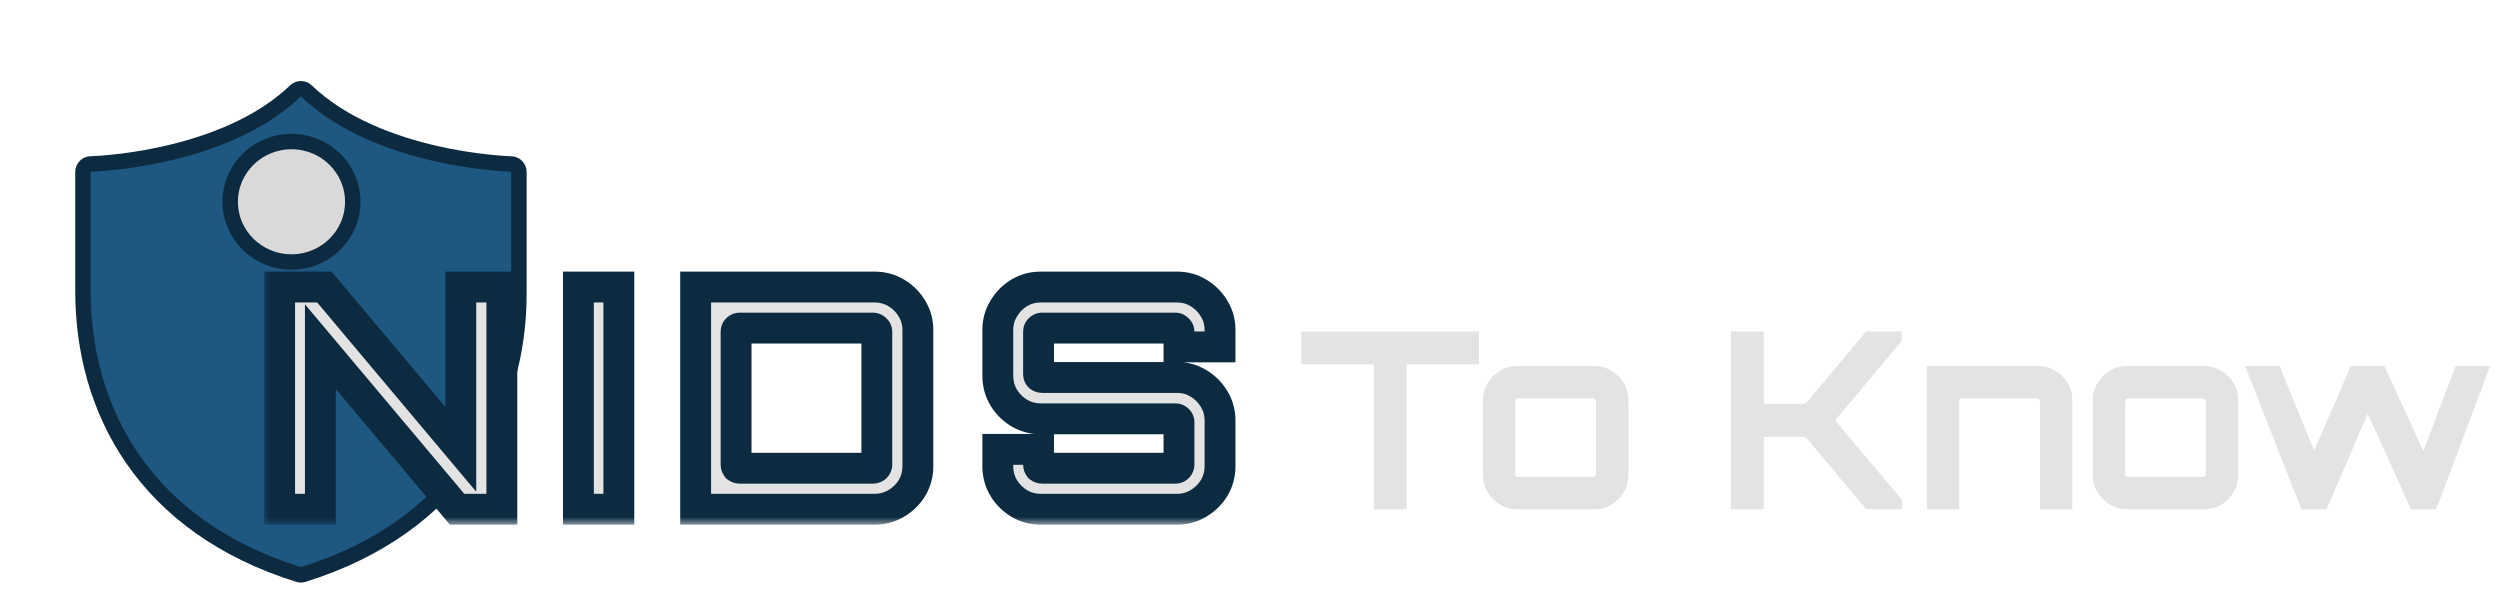 <svg width="162" height="39" viewBox="0 0 162 39" fill="none" xmlns="http://www.w3.org/2000/svg">
<path d="M19.5 5.75C19.633 5.75 19.761 5.802 19.856 5.894C22.194 8.134 25.489 9.325 28.247 9.952L28.248 9.953C29.393 10.212 30.553 10.401 31.721 10.523C32.065 10.558 32.409 10.587 32.754 10.608H32.759L33.025 10.622H33.032L33.097 10.624L33.106 10.625H33.122L33.221 10.637C33.318 10.659 33.408 10.708 33.478 10.781C33.572 10.877 33.625 11.006 33.625 11.141V19.063C33.625 26.58 29.637 34.107 19.654 37.227C19.554 37.258 19.446 37.258 19.346 37.227C14.372 35.673 10.87 33.019 8.615 29.767C6.363 26.519 5.375 22.705 5.375 18.86V11.141C5.375 11.006 5.428 10.877 5.521 10.781C5.592 10.708 5.682 10.659 5.779 10.637L5.878 10.625H5.896L5.906 10.624C6.365 10.604 6.823 10.571 7.279 10.524V10.523C8.048 10.443 9.08 10.305 10.245 10.063L10.753 9.952C13.51 9.325 16.805 8.134 19.144 5.894C19.239 5.802 19.367 5.75 19.5 5.75Z" fill="#1E5780" stroke="#0C2A40"/>
<mask id="path-2-outside-1_130_236" maskUnits="userSpaceOnUse" x="17" y="17" width="64" height="17" fill="black">
<rect fill="white" x="17" y="17" width="64" height="17"/>
<path d="M18.12 33V18.6H21.02L29.86 29.12V18.6H32.52V33H29.62L20.76 22.46V33H18.12ZM37.481 33V18.6H40.101V33H37.481ZM45.078 33V18.6H56.678C57.185 18.6 57.651 18.727 58.078 18.98C58.505 19.233 58.845 19.573 59.098 20C59.351 20.413 59.478 20.873 59.478 21.38V30.22C59.478 30.727 59.351 31.193 59.098 31.62C58.845 32.033 58.505 32.367 58.078 32.62C57.651 32.873 57.185 33 56.678 33H45.078ZM47.938 30.34H56.558C56.625 30.34 56.685 30.32 56.738 30.28C56.791 30.227 56.818 30.167 56.818 30.1V21.5C56.818 21.433 56.791 21.38 56.738 21.34C56.685 21.287 56.625 21.26 56.558 21.26H47.938C47.871 21.26 47.811 21.287 47.758 21.34C47.718 21.38 47.698 21.433 47.698 21.5V30.1C47.698 30.167 47.718 30.227 47.758 30.28C47.811 30.32 47.871 30.34 47.938 30.34ZM67.438 33C66.931 33 66.464 32.873 66.038 32.62C65.624 32.367 65.291 32.033 65.038 31.62C64.784 31.193 64.658 30.727 64.658 30.22V29.12H67.298V30.1C67.298 30.167 67.318 30.227 67.358 30.28C67.411 30.32 67.471 30.34 67.538 30.34H76.158C76.224 30.34 76.278 30.32 76.318 30.28C76.371 30.227 76.398 30.167 76.398 30.1V27.36C76.398 27.293 76.371 27.24 76.318 27.2C76.278 27.16 76.224 27.14 76.158 27.14H67.438C66.931 27.14 66.464 27.013 66.038 26.76C65.624 26.507 65.291 26.173 65.038 25.76C64.784 25.333 64.658 24.86 64.658 24.34V21.38C64.658 20.873 64.784 20.413 65.038 20C65.291 19.573 65.624 19.233 66.038 18.98C66.464 18.727 66.931 18.6 67.438 18.6H76.278C76.784 18.6 77.244 18.727 77.658 18.98C78.084 19.233 78.424 19.573 78.678 20C78.931 20.413 79.058 20.873 79.058 21.38V22.48H76.398V21.5C76.398 21.433 76.371 21.38 76.318 21.34C76.278 21.287 76.224 21.26 76.158 21.26H67.538C67.471 21.26 67.411 21.287 67.358 21.34C67.318 21.38 67.298 21.433 67.298 21.5V24.24C67.298 24.307 67.318 24.36 67.358 24.4C67.411 24.44 67.471 24.46 67.538 24.46H76.278C76.784 24.46 77.244 24.587 77.658 24.84C78.084 25.093 78.424 25.433 78.678 25.86C78.931 26.273 79.058 26.74 79.058 27.26V30.22C79.058 30.727 78.931 31.193 78.678 31.62C78.424 32.033 78.084 32.367 77.658 32.62C77.244 32.873 76.784 33 76.278 33H67.438Z"/>
</mask>
<path d="M18.12 33V18.6H21.02L29.86 29.12V18.6H32.52V33H29.62L20.76 22.46V33H18.12ZM37.481 33V18.6H40.101V33H37.481ZM45.078 33V18.6H56.678C57.185 18.6 57.651 18.727 58.078 18.98C58.505 19.233 58.845 19.573 59.098 20C59.351 20.413 59.478 20.873 59.478 21.38V30.22C59.478 30.727 59.351 31.193 59.098 31.62C58.845 32.033 58.505 32.367 58.078 32.62C57.651 32.873 57.185 33 56.678 33H45.078ZM47.938 30.34H56.558C56.625 30.34 56.685 30.32 56.738 30.28C56.791 30.227 56.818 30.167 56.818 30.1V21.5C56.818 21.433 56.791 21.38 56.738 21.34C56.685 21.287 56.625 21.26 56.558 21.26H47.938C47.871 21.26 47.811 21.287 47.758 21.34C47.718 21.38 47.698 21.433 47.698 21.5V30.1C47.698 30.167 47.718 30.227 47.758 30.28C47.811 30.32 47.871 30.34 47.938 30.34ZM67.438 33C66.931 33 66.464 32.873 66.038 32.62C65.624 32.367 65.291 32.033 65.038 31.62C64.784 31.193 64.658 30.727 64.658 30.22V29.12H67.298V30.1C67.298 30.167 67.318 30.227 67.358 30.28C67.411 30.32 67.471 30.34 67.538 30.34H76.158C76.224 30.34 76.278 30.32 76.318 30.28C76.371 30.227 76.398 30.167 76.398 30.1V27.36C76.398 27.293 76.371 27.24 76.318 27.2C76.278 27.16 76.224 27.14 76.158 27.14H67.438C66.931 27.14 66.464 27.013 66.038 26.76C65.624 26.507 65.291 26.173 65.038 25.76C64.784 25.333 64.658 24.86 64.658 24.34V21.38C64.658 20.873 64.784 20.413 65.038 20C65.291 19.573 65.624 19.233 66.038 18.98C66.464 18.727 66.931 18.6 67.438 18.6H76.278C76.784 18.6 77.244 18.727 77.658 18.98C78.084 19.233 78.424 19.573 78.678 20C78.931 20.413 79.058 20.873 79.058 21.38V22.48H76.398V21.5C76.398 21.433 76.371 21.38 76.318 21.34C76.278 21.287 76.224 21.26 76.158 21.26H67.538C67.471 21.26 67.411 21.287 67.358 21.34C67.318 21.38 67.298 21.433 67.298 21.5V24.24C67.298 24.307 67.318 24.36 67.358 24.4C67.411 24.44 67.471 24.46 67.538 24.46H76.278C76.784 24.46 77.244 24.587 77.658 24.84C78.084 25.093 78.424 25.433 78.678 25.86C78.931 26.273 79.058 26.74 79.058 27.26V30.22C79.058 30.727 78.931 31.193 78.678 31.62C78.424 32.033 78.084 32.367 77.658 32.62C77.244 32.873 76.784 33 76.278 33H67.438Z" fill="#E3E3E3"/>
<path d="M18.12 33H17.12V34H18.12V33ZM18.12 18.6V17.6H17.12V18.6H18.12ZM21.02 18.6L21.786 17.957L21.486 17.6H21.02V18.6ZM29.86 29.12L29.094 29.763L30.86 31.864V29.12H29.86ZM29.86 18.6V17.6H28.86V18.6H29.86ZM32.52 18.6H33.52V17.6H32.52V18.6ZM32.52 33V34H33.52V33H32.52ZM29.62 33L28.855 33.644L29.154 34H29.62V33ZM20.76 22.46L21.526 21.817L19.76 19.716V22.46H20.76ZM20.76 33V34H21.76V33H20.76ZM19.12 33V18.6H17.12V33H19.12ZM18.12 19.6H21.02V17.6H18.12V19.6ZM20.254 19.243L29.094 29.763L30.626 28.477L21.786 17.957L20.254 19.243ZM30.86 29.12V18.6H28.86V29.12H30.86ZM29.86 19.6H32.52V17.6H29.86V19.6ZM31.52 18.6V33H33.52V18.6H31.52ZM32.52 32H29.62V34H32.52V32ZM30.386 32.356L21.526 21.817L19.994 23.104L28.855 33.644L30.386 32.356ZM19.76 22.46V33H21.76V22.46H19.76ZM20.76 32H18.12V34H20.76V32ZM37.481 33H36.481V34H37.481V33ZM37.481 18.6V17.6H36.481V18.6H37.481ZM40.101 18.6H41.101V17.6H40.101V18.6ZM40.101 33V34H41.101V33H40.101ZM38.481 33V18.6H36.481V33H38.481ZM37.481 19.6H40.101V17.6H37.481V19.6ZM39.101 18.6V33H41.101V18.6H39.101ZM40.101 32H37.481V34H40.101V32ZM45.078 33H44.078V34H45.078V33ZM45.078 18.6V17.6H44.078V18.6H45.078ZM58.078 18.98L57.567 19.84V19.84L58.078 18.98ZM59.098 20L58.238 20.511L58.245 20.523L59.098 20ZM59.098 31.62L59.951 32.143L59.958 32.13L59.098 31.62ZM58.078 32.62L57.567 31.76L58.078 32.62ZM56.738 30.28L57.338 31.08L57.395 31.037L57.445 30.987L56.738 30.28ZM56.738 21.34L56.031 22.047L56.081 22.097L56.138 22.14L56.738 21.34ZM47.758 21.34L48.465 22.047L48.465 22.047L47.758 21.34ZM47.758 30.28L46.958 30.88L47.044 30.994L47.158 31.08L47.758 30.28ZM46.078 33V18.6H44.078V33H46.078ZM45.078 19.6H56.678V17.6H45.078V19.6ZM56.678 19.6C57.009 19.6 57.299 19.68 57.567 19.84L58.589 18.12C58.004 17.773 57.36 17.6 56.678 17.6V19.6ZM57.567 19.84C57.85 20.008 58.07 20.228 58.238 20.511L59.958 19.489C59.619 18.919 59.159 18.459 58.589 18.12L57.567 19.84ZM58.245 20.523C58.398 20.771 58.478 21.049 58.478 21.38H60.478C60.478 20.698 60.305 20.055 59.951 19.477L58.245 20.523ZM58.478 21.38V30.22H60.478V21.38H58.478ZM58.478 30.22C58.478 30.551 58.398 30.841 58.238 31.11L59.958 32.13C60.305 31.546 60.478 30.902 60.478 30.22H58.478ZM58.245 31.097C58.079 31.369 57.858 31.588 57.567 31.76L58.589 33.48C59.151 33.146 59.61 32.698 59.951 32.143L58.245 31.097ZM57.567 31.76C57.299 31.92 57.009 32 56.678 32V34C57.36 34 58.004 33.827 58.589 33.48L57.567 31.76ZM56.678 32H45.078V34H56.678V32ZM47.938 31.34H56.558V29.34H47.938V31.34ZM56.558 31.34C56.841 31.34 57.111 31.25 57.338 31.08L56.138 29.48C56.258 29.39 56.408 29.34 56.558 29.34V31.34ZM57.445 30.987C57.659 30.773 57.818 30.468 57.818 30.1H55.818C55.818 29.996 55.84 29.889 55.884 29.789C55.928 29.691 55.983 29.62 56.031 29.573L57.445 30.987ZM57.818 30.1V21.5H55.818V30.1H57.818ZM57.818 21.5C57.818 21.119 57.643 20.769 57.338 20.54L56.138 22.14C56.055 22.078 55.968 21.985 55.904 21.857C55.84 21.729 55.818 21.603 55.818 21.5H57.818ZM57.445 20.633C57.231 20.419 56.926 20.26 56.558 20.26V22.26C56.454 22.26 56.347 22.238 56.247 22.194C56.149 22.151 56.078 22.095 56.031 22.047L57.445 20.633ZM56.558 20.26H47.938V22.26H56.558V20.26ZM47.938 20.26C47.57 20.26 47.265 20.419 47.051 20.633L48.465 22.047C48.418 22.095 48.347 22.151 48.249 22.194C48.149 22.238 48.042 22.26 47.938 22.26V20.26ZM47.051 20.633C46.79 20.894 46.698 21.219 46.698 21.5H48.698C48.698 21.567 48.688 21.658 48.649 21.761C48.609 21.867 48.547 21.965 48.465 22.047L47.051 20.633ZM46.698 21.5V30.1H48.698V21.5H46.698ZM46.698 30.1C46.698 30.383 46.788 30.654 46.958 30.88L48.558 29.68C48.648 29.8 48.698 29.95 48.698 30.1H46.698ZM47.158 31.08C47.384 31.25 47.655 31.34 47.938 31.34V29.34C48.088 29.34 48.238 29.39 48.358 29.48L47.158 31.08ZM66.038 32.62L65.515 33.473L65.527 33.48L66.038 32.62ZM65.038 31.62L64.178 32.131L64.185 32.143L65.038 31.62ZM64.658 29.12V28.12H63.658V29.12H64.658ZM67.298 29.12H68.298V28.12H67.298V29.12ZM67.358 30.28L66.558 30.88L66.643 30.994L66.758 31.08L67.358 30.28ZM76.318 30.28L77.025 30.987L76.318 30.28ZM76.318 27.2L75.611 27.907L75.661 27.957L75.718 28L76.318 27.2ZM66.038 26.76L65.515 27.613L65.527 27.62L66.038 26.76ZM65.038 25.76L64.178 26.271L64.185 26.283L65.038 25.76ZM65.038 20L65.89 20.523L65.897 20.511L65.038 20ZM66.038 18.98L65.527 18.12L65.515 18.127L66.038 18.98ZM77.658 18.98L77.135 19.833L77.147 19.84L77.658 18.98ZM78.678 20L77.818 20.511L77.825 20.523L78.678 20ZM79.058 22.48V23.48H80.058V22.48H79.058ZM76.398 22.48H75.398V23.48H76.398V22.48ZM76.318 21.34L75.518 21.94L75.603 22.054L75.718 22.14L76.318 21.34ZM67.358 21.34L68.065 22.047L68.065 22.047L67.358 21.34ZM67.358 24.4L66.65 25.107L66.701 25.157L66.758 25.2L67.358 24.4ZM77.658 24.84L77.135 25.693L77.147 25.7L77.658 24.84ZM78.678 25.86L77.818 26.371L77.825 26.383L78.678 25.86ZM78.678 31.62L79.53 32.143L79.537 32.13L78.678 31.62ZM77.658 32.62L77.147 31.76L77.135 31.767L77.658 32.62ZM67.438 32C67.107 32 66.817 31.92 66.548 31.76L65.527 33.48C66.112 33.827 66.755 34 67.438 34V32ZM66.56 31.767C66.281 31.596 66.061 31.376 65.89 31.097L64.185 32.143C64.521 32.69 64.967 33.137 65.515 33.473L66.56 31.767ZM65.897 31.11C65.738 30.841 65.658 30.551 65.658 30.22H63.658C63.658 30.902 63.831 31.546 64.178 32.13L65.897 31.11ZM65.658 30.22V29.12H63.658V30.22H65.658ZM64.658 30.12H67.298V28.12H64.658V30.12ZM66.298 29.12V30.1H68.298V29.12H66.298ZM66.298 30.1C66.298 30.383 66.388 30.654 66.558 30.88L68.158 29.68C68.248 29.8 68.298 29.95 68.298 30.1H66.298ZM66.758 31.08C66.984 31.25 67.255 31.34 67.538 31.34V29.34C67.687 29.34 67.838 29.39 67.958 29.48L66.758 31.08ZM67.538 31.34H76.158V29.34H67.538V31.34ZM76.158 31.34C76.439 31.34 76.764 31.248 77.025 30.987L75.611 29.573C75.692 29.491 75.79 29.428 75.897 29.389C75.999 29.35 76.091 29.34 76.158 29.34V31.34ZM77.025 30.987C77.239 30.773 77.398 30.468 77.398 30.1H75.398C75.398 29.996 75.419 29.889 75.464 29.789C75.507 29.691 75.563 29.62 75.611 29.573L77.025 30.987ZM77.398 30.1V27.36H75.398V30.1H77.398ZM77.398 27.36C77.398 26.979 77.223 26.629 76.918 26.4L75.718 28C75.635 27.938 75.547 27.845 75.483 27.717C75.419 27.589 75.398 27.463 75.398 27.36H77.398ZM77.025 26.493C76.764 26.232 76.439 26.14 76.158 26.14V28.14C76.091 28.14 75.999 28.13 75.897 28.091C75.79 28.052 75.692 27.989 75.611 27.907L77.025 26.493ZM76.158 26.14H67.438V28.14H76.158V26.14ZM67.438 26.14C67.107 26.14 66.817 26.06 66.548 25.9L65.527 27.62C66.112 27.967 66.755 28.14 67.438 28.14V26.14ZM66.56 25.907C66.281 25.736 66.061 25.516 65.89 25.237L64.185 26.283C64.521 26.83 64.967 27.277 65.515 27.613L66.56 25.907ZM65.897 25.25C65.74 24.985 65.658 24.689 65.658 24.34H63.658C63.658 25.031 63.828 25.682 64.178 26.27L65.897 25.25ZM65.658 24.34V21.38H63.658V24.34H65.658ZM65.658 21.38C65.658 21.049 65.738 20.771 65.89 20.523L64.185 19.477C63.831 20.055 63.658 20.698 63.658 21.38H65.658ZM65.897 20.511C66.07 20.22 66.289 19.999 66.56 19.833L65.515 18.127C64.96 18.468 64.512 18.927 64.178 19.489L65.897 20.511ZM66.548 19.84C66.817 19.68 67.107 19.6 67.438 19.6V17.6C66.755 17.6 66.112 17.773 65.527 18.12L66.548 19.84ZM67.438 19.6H76.278V17.6H67.438V19.6ZM76.278 19.6C76.609 19.6 76.886 19.68 77.135 19.833L78.18 18.127C77.602 17.773 76.96 17.6 76.278 17.6V19.6ZM77.147 19.84C77.43 20.008 77.65 20.228 77.818 20.511L79.537 19.489C79.199 18.919 78.739 18.459 78.168 18.12L77.147 19.84ZM77.825 20.523C77.978 20.771 78.058 21.049 78.058 21.38H80.058C80.058 20.698 79.884 20.055 79.53 19.477L77.825 20.523ZM78.058 21.38V22.48H80.058V21.38H78.058ZM79.058 21.48H76.398V23.48H79.058V21.48ZM77.398 22.48V21.5H75.398V22.48H77.398ZM77.398 21.5C77.398 21.119 77.223 20.769 76.918 20.54L75.718 22.14C75.635 22.078 75.547 21.985 75.483 21.857C75.419 21.729 75.398 21.603 75.398 21.5H77.398ZM77.118 20.74C76.889 20.435 76.539 20.26 76.158 20.26V22.26C76.054 22.26 75.928 22.238 75.8 22.174C75.673 22.11 75.58 22.023 75.518 21.94L77.118 20.74ZM76.158 20.26H67.538V22.26H76.158V20.26ZM67.538 20.26C67.17 20.26 66.865 20.419 66.65 20.633L68.065 22.047C68.017 22.095 67.946 22.151 67.849 22.194C67.749 22.238 67.642 22.26 67.538 22.26V20.26ZM66.651 20.633C66.39 20.894 66.298 21.219 66.298 21.5H68.298C68.298 21.567 68.288 21.658 68.249 21.761C68.209 21.867 68.146 21.965 68.065 22.047L66.651 20.633ZM66.298 21.5V24.24H68.298V21.5H66.298ZM66.298 24.24C66.298 24.521 66.39 24.846 66.65 25.107L68.065 23.693C68.146 23.775 68.209 23.873 68.249 23.979C68.288 24.082 68.298 24.174 68.298 24.24H66.298ZM66.758 25.2C66.984 25.37 67.255 25.46 67.538 25.46V23.46C67.687 23.46 67.838 23.51 67.958 23.6L66.758 25.2ZM67.538 25.46H76.278V23.46H67.538V25.46ZM76.278 25.46C76.609 25.46 76.886 25.54 77.135 25.693L78.18 23.987C77.602 23.633 76.96 23.46 76.278 23.46V25.46ZM77.147 25.7C77.43 25.868 77.65 26.088 77.818 26.37L79.537 25.349C79.199 24.779 78.739 24.319 78.168 23.98L77.147 25.7ZM77.825 26.383C77.975 26.627 78.058 26.91 78.058 27.26H80.058C80.058 26.57 79.887 25.919 79.53 25.337L77.825 26.383ZM78.058 27.26V30.22H80.058V27.26H78.058ZM78.058 30.22C78.058 30.551 77.977 30.841 77.818 31.11L79.537 32.13C79.885 31.546 80.058 30.902 80.058 30.22H78.058ZM77.825 31.097C77.659 31.369 77.438 31.588 77.147 31.76L78.168 33.48C78.731 33.146 79.19 32.698 79.53 32.143L77.825 31.097ZM77.135 31.767C76.886 31.92 76.609 32 76.278 32V34C76.96 34 77.602 33.827 78.18 33.473L77.135 31.767ZM76.278 32H67.438V34H76.278V32Z" fill="#0C2A40" mask="url(#path-2-outside-1_130_236)"/>
<path d="M18.888 9.172C21.071 9.172 22.858 10.911 22.858 13.075C22.858 15.24 21.071 16.978 18.888 16.978C16.704 16.977 14.917 15.24 14.917 13.075C14.917 10.911 16.704 9.172 18.888 9.172Z" fill="#D9D9D9" stroke="#0C2A40"/>
<path d="M89.024 33V23.608H84.32V21.48H95.84V23.608H91.152V33H89.024ZM98.305 33C97.9 33 97.532 32.899 97.201 32.696C96.871 32.493 96.604 32.227 96.401 31.896C96.199 31.565 96.097 31.197 96.097 30.792V25.928C96.097 25.523 96.199 25.155 96.401 24.824C96.604 24.493 96.871 24.227 97.201 24.024C97.532 23.821 97.9 23.72 98.305 23.72H103.313C103.719 23.72 104.087 23.821 104.417 24.024C104.759 24.227 105.025 24.493 105.217 24.824C105.42 25.155 105.521 25.523 105.521 25.928V30.792C105.521 31.197 105.42 31.565 105.217 31.896C105.025 32.227 104.764 32.493 104.433 32.696C104.103 32.899 103.729 33 103.313 33H98.305ZM98.385 30.904H103.233C103.287 30.904 103.329 30.888 103.361 30.856C103.404 30.813 103.425 30.765 103.425 30.712V26.008C103.425 25.955 103.404 25.912 103.361 25.88C103.329 25.837 103.287 25.816 103.233 25.816H98.385C98.332 25.816 98.284 25.837 98.241 25.88C98.209 25.912 98.193 25.955 98.193 26.008V30.712C98.193 30.765 98.209 30.813 98.241 30.856C98.284 30.888 98.332 30.904 98.385 30.904ZM112.162 33V21.48H114.29V26.168H116.994L120.93 21.48H123.234V22.088L118.914 27.24L123.25 32.392V33H120.93L116.994 28.312H114.29V33H112.162ZM124.864 33V23.72H132.08C132.485 23.72 132.853 23.821 133.184 24.024C133.525 24.227 133.792 24.493 133.984 24.824C134.187 25.155 134.288 25.523 134.288 25.928V33H132.192V26.008C132.192 25.955 132.171 25.912 132.128 25.88C132.096 25.837 132.053 25.816 132 25.816H127.152C127.099 25.816 127.051 25.837 127.008 25.88C126.976 25.912 126.96 25.955 126.96 26.008V33H124.864ZM137.821 33C137.416 33 137.048 32.899 136.717 32.696C136.386 32.493 136.12 32.227 135.917 31.896C135.714 31.565 135.613 31.197 135.613 30.792V25.928C135.613 25.523 135.714 25.155 135.917 24.824C136.12 24.493 136.386 24.227 136.717 24.024C137.048 23.821 137.416 23.72 137.821 23.72H142.829C143.234 23.72 143.602 23.821 143.933 24.024C144.274 24.227 144.541 24.493 144.733 24.824C144.936 25.155 145.037 25.523 145.037 25.928V30.792C145.037 31.197 144.936 31.565 144.733 31.896C144.541 32.227 144.28 32.493 143.949 32.696C143.618 32.899 143.245 33 142.829 33H137.821ZM137.901 30.904H142.749C142.802 30.904 142.845 30.888 142.877 30.856C142.92 30.813 142.941 30.765 142.941 30.712V26.008C142.941 25.955 142.92 25.912 142.877 25.88C142.845 25.837 142.802 25.816 142.749 25.816H137.901C137.848 25.816 137.8 25.837 137.757 25.88C137.725 25.912 137.709 25.955 137.709 26.008V30.712C137.709 30.765 137.725 30.813 137.757 30.856C137.8 30.888 137.848 30.904 137.901 30.904ZM149.13 33L145.482 23.72H147.706L149.962 29.192L152.33 23.72H154.506L157.034 29.224L159.13 23.72H161.354L157.866 33H156.234L153.434 26.808L150.762 33H149.13Z" fill="#E3E3E3"/>
</svg>
